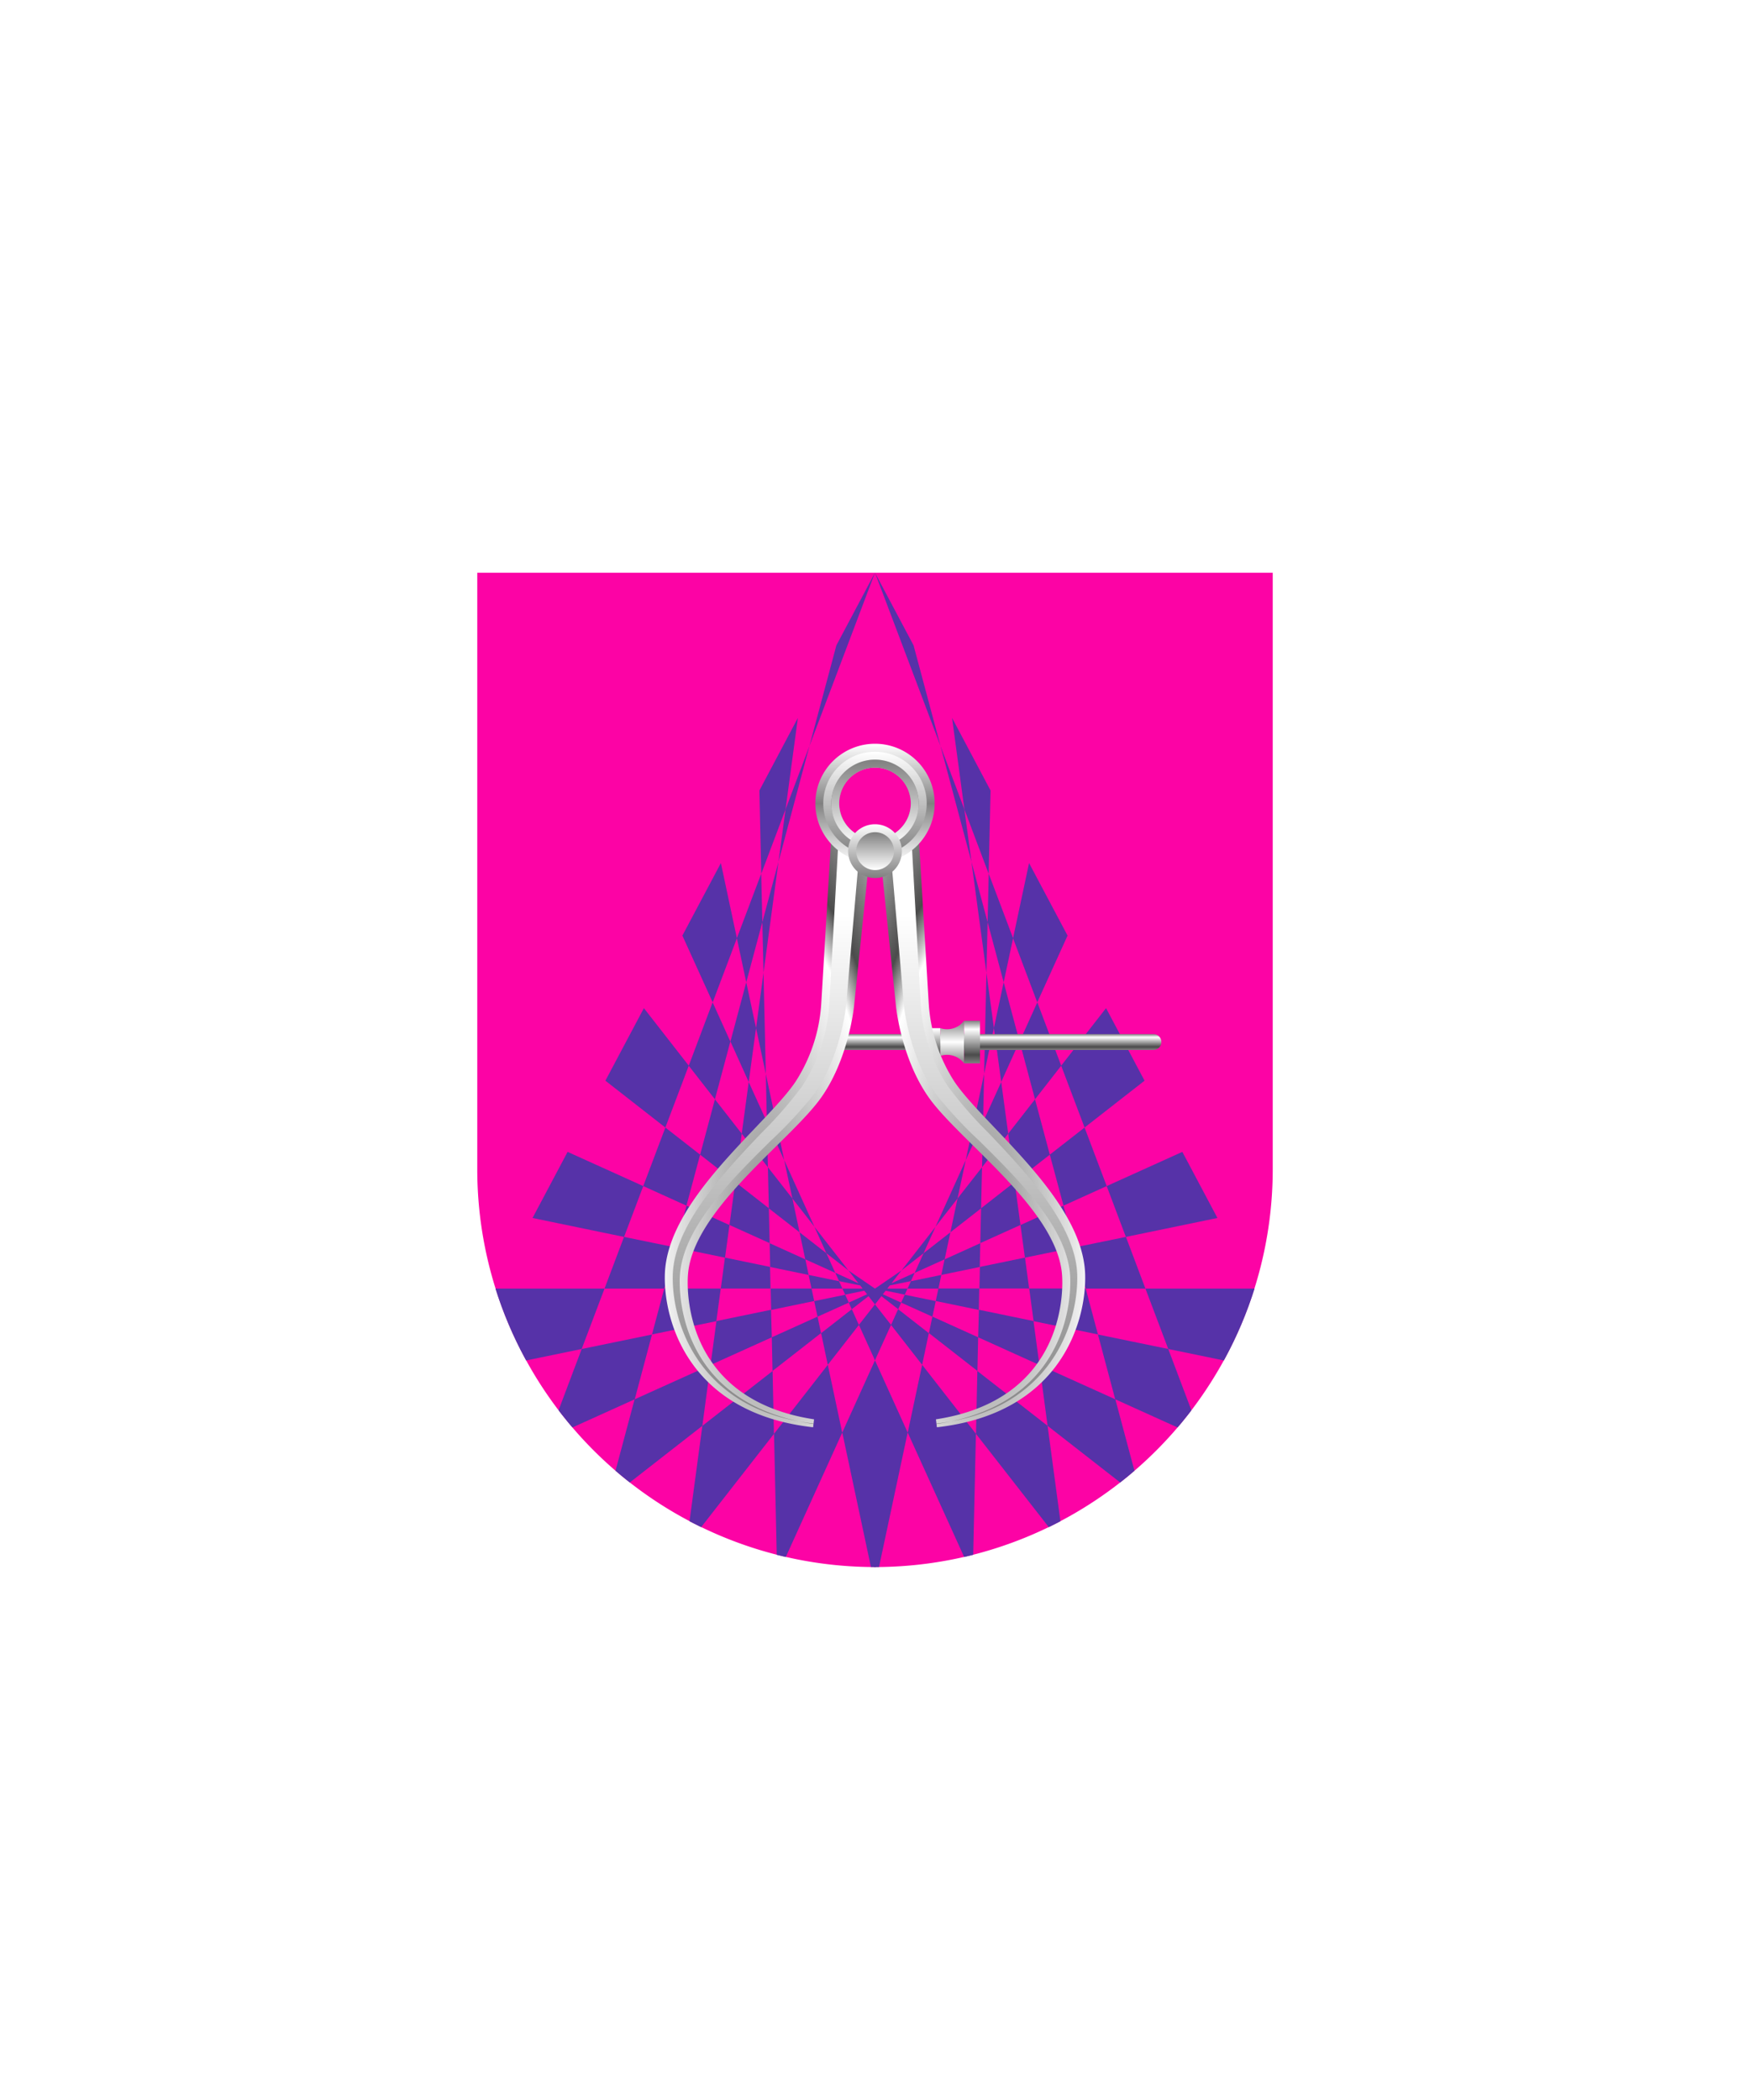 <svg xmlns="http://www.w3.org/2000/svg" xmlns:xlink="http://www.w3.org/1999/xlink" viewBox="0 0 220 264"><symbol id="fi231-c" viewBox="-34.49 -63.69 67.98 127.37"><path d="m-25.87-18.53-.01-.01zm-1.51-3.33 1.5 3.32-4.28-5.49zm9.76 21.52-2.28-5.02-.13-5.69 3.29 4.22zm.31 12.54v.01l-1.23-5.76.92-6.78 2.3 5.09zm-1.89 13.65.24 10.46-4.84 9.13 1.55-11.5zm1.58-26.19z" fill="#5632a8"/><path d="m-19.77.68-2.31-10.84 2.18 4.8zm-2.31-10.84-3.8-8.37 2.77 3.55z" fill="#5632a8"/><path d="m-21.36 27.34 1.88-13.94-.29-12.72 1.23 5.76-.94 6.96.15 6.36zm12.97-48.47-1.41 5.25-5.4-2.44.56-4.1zm-4.69 30.81-2.23-4.93 1.94-7.26 3.29 4.22 2.94-7.77L.4-.17l-4.84 9.12-5.64-7.23zm-6.25 10.08 2.02-7.56 1.18 5.53 3.04-8.05 3.81 8.39-4.84 9.12-2.01-9.44-3.06 8.1zm-13.35-47.02 2.11-1.64.37.83-2.3 1.05.35.45 2.41-.5.34.76h-2.54l.31.4 2.65.54.48 1.05-2.91-1.32 1.25 1.61-3.74-2.56.42-1.7zm5.97-4.65v.01zm5.35 59.25-.89 6.6-3 7.96zm-10.11-58.22 3.91-5.01.84 3.98-3.86 3.01z" fill="#5632a8"/><path d="m-20.52-32.43-5.75 2.6-.44-2.07 6.1-4.76.09 4.23 7.7-3.48-.74 5.51 8.1-1.67L-7-26.3h-7.11l-.52 3.89-5.67-1.17-.06-2.72h6.26l.55-4.09-6.87 1.42-.1-3.46zm0-.01zm-12.97 4.15-1-3.22 1-3.81 2.02 4.45z" fill="#5632a8"/><path d="m-30.2-28.07 3.93-1.77.42 1.96-3.9.8zm9.58-8.6-.17-7.89h-.01l-6.76 8.67-1.81-8.51h-.01l8.18-18.03.4 17.87 11.05-14.16-2.04 15.16zm24 2.77-8.84 1.82 2.17-8.14-9.52 4.3 1.02-7.64L.1-52.84l-3.37 12.61 10.9-4.93zm-36.87-29.79 4.11 19.29-4.11 9.07-1-8.76zm9.48 44.46zM.51-26.31l2.87-7.59L17-36.71l16.49 10.4zm9.05 8.88L5.15-9.12l-9.51-4.3-2.78 7.36-4.37-3.41-1.86 6.96-3.37-4.32.81-6.08-4.22-3.3.12 5.16-3.08-3.93-.9-4.25 3.86 3.01-.1-4.37 5.05 2.28-.73 5.39h.01l4.41 3.45 1.72-6.41 5.43 2.46 2.41-6.39-6.44-1.32 1.38-5.18H.51l-2.45 6.5zm-35.41-10.45v.01z" fill="#5632a8"/><path d="m-28.5-24.33 3.76 1.7-.41-1.96 4.83 1 .07 2.99-4.48-2.03.72 3.4-3.37-2.63z" fill="#5632a8"/><path d="M-29.4-26.31h3.88l-.33-1.56 5.41-1.12.06 2.69h-5.13l.36 1.71-3.82-.79zm4.25 1.72zm-3.49 79.15-4.85 9.13 8.24-21.79z" fill="#5632a8"/></symbol><path d="M60 72v75a50 50 0 0 0 50 50 50 50 0 0 0 50-50V72Z" fill="#fc03a5"/><defs><path d="M60 72v75c0 27.61 22.38 50 49.99 50h.01c27.61 0 50-22.38 50-49.99V72H60z" id="fi231-a"/></defs><clipPath id="fi231-b"><use overflow="visible" xlink:href="#fi231-a"/></clipPath><g clip-path="url(#fi231-b)"><use height="127.37" overflow="visible" transform="matrix(1 0 0 -1 143.487 135.687)" width="67.98" x="-34.49" xlink:href="#fi231-c" y="-63.69"/><use height="127.37" overflow="visible" transform="rotate(180 38.253 67.844)" width="67.98" x="-34.49" xlink:href="#fi231-c" y="-63.69"/></g><defs><radialGradient cx=".5" cy=".7" id="h17-a" r="1"><stop offset="0" stop-color="gray"/><stop offset="0.55" stop-color="#fff"/><stop offset="0.64" stop-color="#4b4b4b"/><stop offset="1" stop-color="#fff"/></radialGradient><linearGradient gradientTransform="matrix(1, 0, 0, -1, 0, 16459.63)" gradientUnits="userSpaceOnUse" id="h17-b" x1="12.74" x2="12.74" y1="16381.48" y2="16448.38"><stop offset="0" stop-color="gray"/><stop offset="1" stop-color="#fff"/></linearGradient><filter id="h17-c" name="shadow"><feDropShadow dx="0" dy="2" stdDeviation="0"/></filter><linearGradient gradientTransform="matrix(1, 0, 0, -1, 0, 264)" gradientUnits="userSpaceOnUse" id="h17-d" x1="126" x2="126" y1="132" y2="134"><stop offset="0" stop-color="gray"/><stop offset="0.2" stop-color="#4b4b4b"/><stop offset="0.8" stop-color="#fff"/><stop offset="1" stop-color="gray"/></linearGradient><linearGradient gradientTransform="matrix(1, 0, 0, -1, 0, 264)" gradientUnits="userSpaceOnUse" id="h17-e" x1="119.68" x2="119.68" y1="135.68" y2="130.32"><stop offset="0" stop-color="gray"/><stop offset="0.5" stop-color="#fff"/><stop offset="1" stop-color="gray"/></linearGradient><linearGradient gradientTransform="matrix(1, 0, 0, 1, 0, 0)" id="h17-f" x1="119.93" x2="119.93" xlink:href="#h17-d" y1="133.68" y2="128.32"/><linearGradient gradientTransform="matrix(1, 0, 0, -1, 0, 264)" gradientUnits="userSpaceOnUse" id="h17-g" x1="110" x2="110" y1="170.5" y2="155.5"><stop offset="0" stop-color="#fff"/><stop offset="0.5" stop-color="gray"/><stop offset="1" stop-color="#fff"/></linearGradient><linearGradient gradientTransform="matrix(1, 0, 0, -1, 0, 264)" gradientUnits="userSpaceOnUse" id="h17-h" x1="110" x2="110" y1="169.5" y2="156.5"><stop offset="0" stop-color="#fff"/><stop offset="1" stop-color="gray"/></linearGradient><linearGradient gradientTransform="matrix(1, 0, 0, -1, 0, 264)" id="h17-i" x1="110" x2="110" xlink:href="#h17-b" y1="168.5" y2="157.5"/><linearGradient id="h17-j" x1="110" x2="110" xlink:href="#h17-h" y1="160.38" y2="153.63"/><linearGradient gradientTransform="matrix(1, 0, 0, -1, 0, 264)" id="h17-k" x1="110" x2="110" xlink:href="#h17-b" y1="159.38" y2="154.63"/><symbol id="h17-l" viewBox="0 0 25.8 75.63"><path d="M25.8,3.12l-2,19.4c-.05.55-.79,7-4.27,11.78-4,5.49-16.14,14.08-16.63,22.22C2.72,59.23,3,72.17,18.76,74.58l-.12,1C3.07,73.83-.16,62.29,0,56.39c.26-9.47,12.7-18.72,16.42-24.24a20.45,20.45,0,0,0,3.25-9.95L21,0Z" fill="url(#h17-a)"/><path d="M18.69,75.11C4.37,73.46.83,62.58,1,56.41S7.25,43.73,12.13,38.6a52.3,52.3,0,0,0,5.13-5.89,21.31,21.31,0,0,0,3.42-10.46L21.87,1l2.62,1.87-1.7,19.61c0,.06-.62,6.49-4.08,11.28a54.78,54.78,0,0,1-5.38,5.79c-5.2,5.14-11.08,11-11.44,17-.1,1.62-.46,16,16.78,18.62Z" fill="url(#h17-b)"/></symbol></defs><g filter="url(#h17-c)"><path d="M145,132H106v-2h39a1,1,0,0,1,0,2Z" fill="url(#h17-d)"/><path d="M118.2,129.25v3.5a2.68,2.68,0,0,1,3,.93v-5.36A2.67,2.67,0,0,1,118.2,129.25Z" fill="url(#h17-e)"/><path d="M118.2,129.25v3.5l-1.48-3.5Zm3,4.43h2v-5.36h-2Z" fill="url(#h17-f)"/><use height="75.63" transform="translate(83.58 103.85)" width="25.8" xlink:href="#h17-l"/><use height="75.63" transform="matrix(-1, 0, 0, 1, 136.42, 103.85)" width="25.8" xlink:href="#h17-l"/><path d="M110,107a6,6,0,1,0-6-6A6,6,0,0,0,110,107Z" fill="none" stroke="url(#h17-g)" stroke-width="3"/><path d="M110,107a6,6,0,1,0-6-6A6,6,0,0,0,110,107Z" fill="none" stroke="url(#h17-h)"/><path d="M110,106a5,5,0,1,0-5-5A5,5,0,0,0,110,106Z" fill="none" stroke="url(#h17-i)"/><path d="M110,110.38a3.38,3.38,0,1,0-3.38-3.38A3.39,3.39,0,0,0,110,110.38Z" fill="url(#h17-j)"/><path d="M110,109.38a2.38,2.38,0,1,0-2.37-2.38A2.39,2.39,0,0,0,110,109.38Z" fill="url(#h17-k)"/></g></svg>